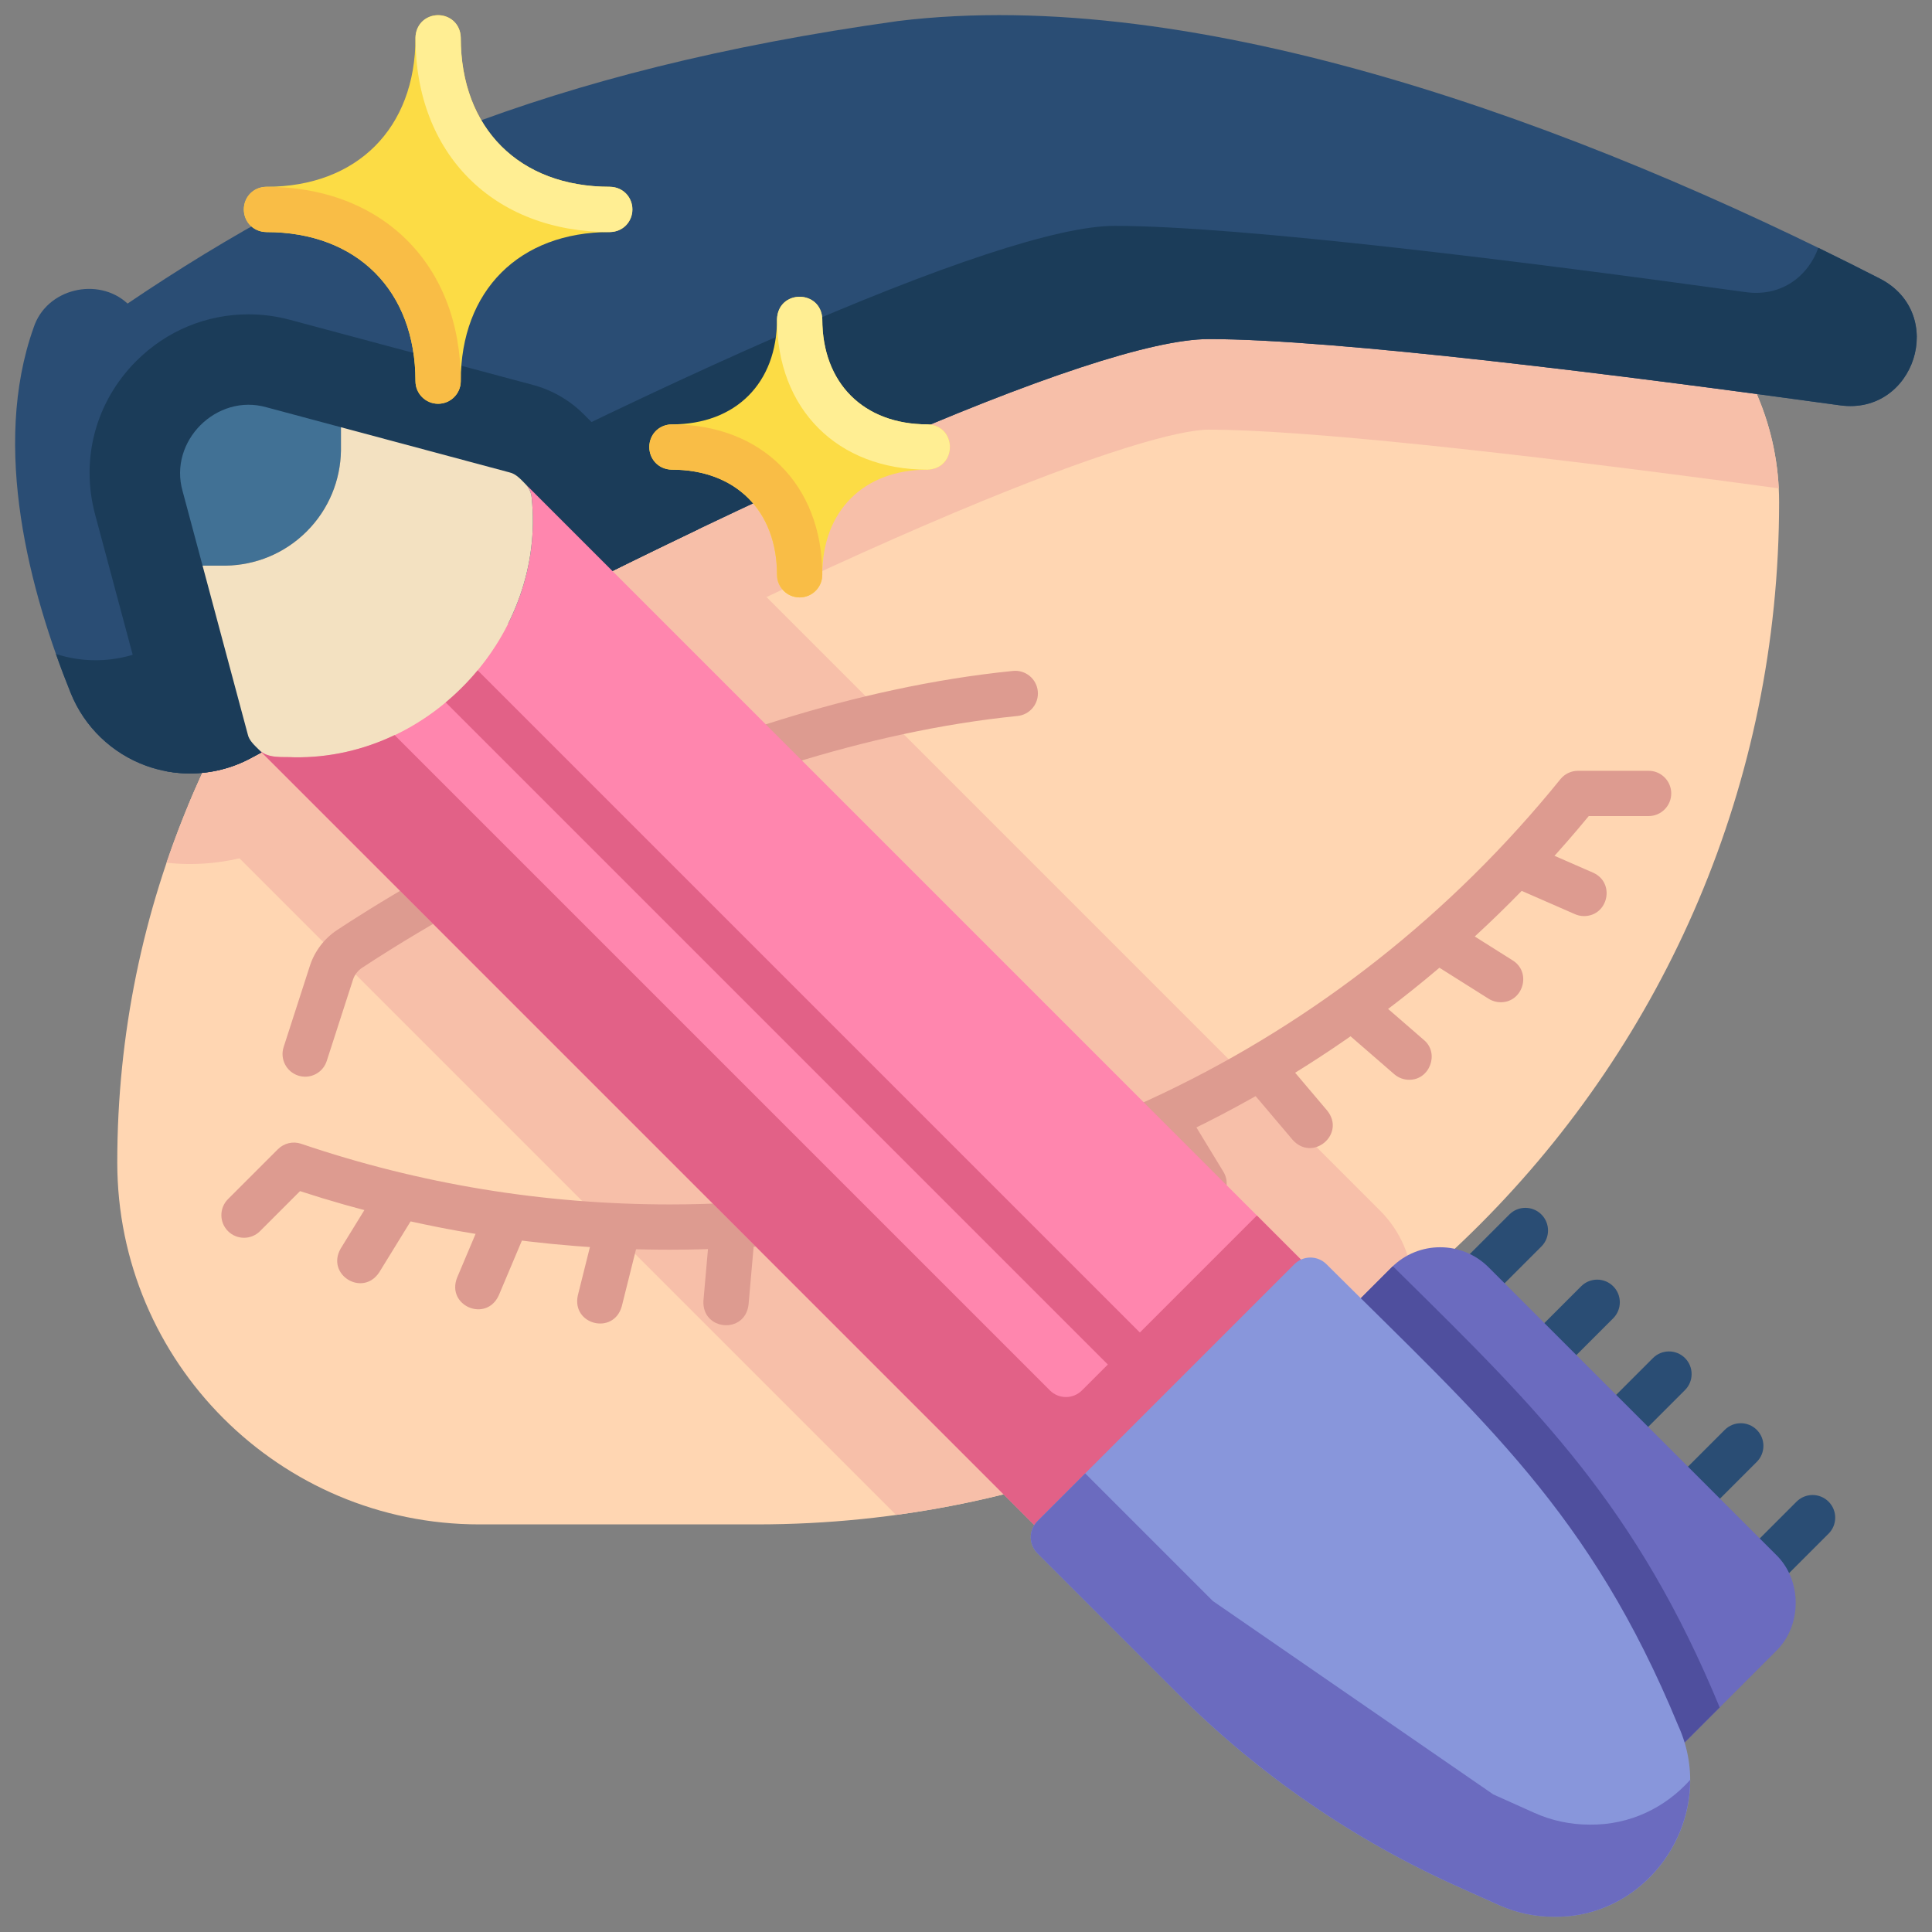 <svg id="Layer_5" height="512" viewBox="0 0 512 512" width="512" xmlns="http://www.w3.org/2000/svg" data-name="Layer 5"><rect x="0" y="0" width="512" height="512" fill="#808080" stroke="none"/><path d="m278.03 61.07h121.461c39.733 0 71.991 32.258 71.991 71.991 0 149.524-121.395 270.919-270.919 270.919h-73.528c-52.96 0-95.957-42.997-95.957-95.957 0-136.297 110.655-246.952 246.952-246.952z" fill="#ffd6b2"/><g><path d="m116.105 101.002c0-27.364-18.137-45.501-45.501-45.501 27.364 0 45.501-18.137 45.501-45.501 0 27.364 18.137 45.501 45.501 45.501-27.364 0-45.501 18.137-45.501 45.501z" fill="#fcdc45"/><path d="m211.915 152.324c0-20.363-13.497-33.86-33.86-33.86 20.363 0 33.86-13.497 33.86-33.86 0 20.363 13.497 33.86 33.86 33.86-20.363 0-33.86 13.497-33.86 33.86z" fill="#fcdc45"/><g><path d="m54.191 128.619 17.255 64.396 211.037 211.037 62.028-62.028-211.037-211.037-64.396-17.255c-9.038-2.422-17.308 5.849-14.887 14.887z" fill="#ff86ae"/><path d="m133.474 130.988-64.396-17.255c-9.038-2.422-17.308 5.849-14.887 14.887l17.255 64.396 1.451 1.451c16.272 1.421 33.035-4.086 45.488-16.54s17.96-29.216 16.54-45.488z" fill="#ffd5ae"/><path d="m81.286 140.827c5.919-5.919 8.937-13.636 9.071-21.393l-21.279-5.702c-9.038-2.422-17.308 5.849-14.887 14.887l5.702 21.279c7.757-.134 15.474-3.152 21.393-9.071z" fill="#2a4d74"/><path d="m439.266 459.759-4.891-10.891c-12.127-27.004-29.071-51.574-50.003-72.506l-37.099-37.099-68.114 68.114 37.099 37.099c20.932 20.932 45.501 37.876 72.506 50.003l10.891 4.891c11.349 5.097 24.667 2.65 33.464-6.147 8.797-8.797 11.243-22.115 6.147-33.464z" fill="#417195"/><path d="m360.577 352.567 23.795 23.795c20.932 20.932 37.876 45.501 50.003 72.505l4.891 10.891c.075.167.132.338.204.505l26.883-26.883c4.747-4.747 4.747-12.443 0-17.19l-76.105-76.105c-4.747-4.747-12.443-4.747-17.19 0l-12.481 12.481z" fill="#6b6bbf"/></g><path d="m439.266 459.759-4.891-10.891c-12.127-27.004-29.071-51.574-50.003-72.506l-37.099-37.099-68.114 68.114 37.099 37.099c20.932 20.932 45.501 37.876 72.506 50.003l10.891 4.891c11.349 5.097 24.667 2.65 33.464-6.147 8.797-8.797 11.243-22.115 6.147-33.464z" fill="#8896db"/></g><g><path d="m374.468 340.783c-.298-7.263-3.21-14.438-8.743-19.971l-211.037-211.038c-3.619-3.619-8.124-6.249-13.042-7.641-40.74 27.042-72.987 65.846-91.901 111.574.164.172.319.353.488.521l187.238 187.238c51.746-7.05 98.839-28.705 136.997-60.684z" fill="#f7bfa9"/><g fill="#2a4d74"><path d="m484.591 397.953c-2.343-2.343-6.143-2.343-8.485 0l-13.996 13.996c-2.343 2.343-2.343 6.142 0 8.485s6.143 2.343 8.485 0l13.996-13.996c2.343-2.343 2.343-6.142 0-8.485z"/><path d="m465.565 378.927c-2.343-2.343-6.143-2.343-8.485 0l-13.996 13.996c-2.343 2.343-2.343 6.142 0 8.485s6.143 2.343 8.485 0l13.996-13.996c2.343-2.343 2.343-6.142 0-8.485z"/><path d="m446.539 359.9c-2.343-2.343-6.143-2.343-8.485 0l-13.996 13.996c-2.343 2.343-2.343 6.142 0 8.485s6.143 2.343 8.485 0l13.996-13.996c2.343-2.343 2.343-6.142 0-8.485z"/><path d="m427.512 340.874c-2.343-2.343-6.143-2.343-8.485 0l-13.996 13.996c-2.343 2.343-2.343 6.142 0 8.485s6.143 2.343 8.485 0l13.996-13.996c2.343-2.343 2.343-6.142 0-8.485z"/><path d="m408.486 321.848c-2.344-2.343-6.143-2.343-8.485 0l-13.995 13.996c-2.343 2.343-2.343 6.142 0 8.485s6.142 2.343 8.485 0l13.995-13.996c2.343-2.343 2.343-6.142 0-8.485z"/></g><path d="m470.596 411.949-76.105-76.105c-7.078-7.078-18.596-7.077-25.675 0l-12.48 12.481c-2.343 2.343-2.343 6.142 0 8.485l23.795 23.795c23.466 23.154 41.015 51.24 53.652 81.595 1.288 4.098 6.958 5.458 9.931 2.307 0 0 26.883-26.883 26.883-26.883 7.041-6.758 7.045-18.917 0-25.675z" fill="#6b6bbf"/><path d="m177.522 331.186c-33.511 0-66.466-5.222-98.01-15.525l-10.605 10.605c-2.343 2.343-6.143 2.343-8.485 0s-2.343-6.142 0-8.485l13.227-13.227c1.616-1.616 4.01-2.174 6.173-1.438 31.374 10.663 64.245 16.07 97.7 16.07 92.025 0 178.045-41.075 236.003-112.692 1.139-1.408 2.853-2.226 4.664-2.226h18.706c3.313 0 6 2.687 6 6s-2.687 6-6 6h-15.859c-60.22 73.07-148.807 114.917-243.514 114.917z" fill="#dd9b90"/><g><path d="m320.34 113.859c23.646 0 77.018 5.506 151.049 15.558-1.897-38.067-33.361-68.348-71.899-68.348h-121.461c-108.614 0-200.849 70.12-233.911 167.56 2.055.22 4.123.344 6.205.344 9.593 0 19.122-2.401 27.557-6.943 158.555-85.389 227.009-108.171 242.46-108.171z" fill="#f7bfa9"/><path d="m498.24 73.858c-80.099-41.036-180.824-78.02-260.305-68.276-92.918 13-150.301 38.45-204.125 74.866-7.787-7.182-21.468-4.02-24.877 6.305-11.372 31.836-.941 70.278 9.811 96.921 3.618 8.964 10.91 15.99 20.005 19.275 3.748 1.354 7.666 2.024 11.574 2.024 5.589 0 11.158-1.371 16.177-4.074 129.108-69.53 224.001-111.041 253.84-111.041 33.425 0 109.446 9.552 167.333 17.565 19.689 2.699 28.491-24.278 10.566-33.566z" fill="#2a4d74"/><path d="m498.24 73.858c-5.369-2.75-10.833-5.482-16.374-8.183-2.582 7.312-9.585 13.066-19.193 11.749-57.888-8.013-133.909-17.565-167.333-17.565-29.838 0-124.731 41.51-253.84 111.041-5.019 2.703-10.587 4.074-16.177 4.074-3.538 0-7.082-.555-10.502-1.663 1.276 3.611 2.597 7.078 3.923 10.364 3.618 8.964 10.91 15.99 20.005 19.275 3.748 1.354 7.666 2.024 11.574 2.024 5.589 0 11.158-1.371 16.177-4.074 129.108-69.53 224.001-111.041 253.84-111.041 33.425 0 109.446 9.552 167.333 17.565 19.689 2.699 28.491-24.278 10.566-33.566z" fill="#1b3c59"/></g><path d="m80.877 285.334c-.611 0-1.233-.094-1.846-.292-3.153-1.019-4.883-4.401-3.865-7.554l6.956-21.529c1.25-3.867 3.802-7.231 7.189-9.474 15.071-9.977 94.537-60.176 179.146-68.684 3.293-.333 6.238 2.073 6.57 5.37s-2.072 6.238-5.37 6.57c-81.799 8.226-159.063 57.048-173.722 66.751-1.127.747-1.978 1.867-2.394 3.156l-6.956 21.53c-.821 2.54-3.175 4.157-5.708 4.157z" fill="#dd9b90"/><g fill="#dd9b90"><path d="m108.33 313.016c-2.822-1.736-6.518-.857-8.255 1.965l-9.805 15.93c-3.925 6.882 5.799 12.924 10.22 6.29 0 0 9.805-15.93 9.805-15.93 1.737-2.822.857-6.518-1.965-8.255z"/><path d="m136.138 318.485c-3.051-1.289-6.572.141-7.861 3.194l-7.167 16.976c-2.837 7.388 7.686 11.9 11.055 4.667 0 0 7.167-16.976 7.167-16.976 1.289-3.053-.141-6.572-3.194-7.861z"/><path d="m164.816 321.296c-3.215-.802-6.472 1.151-7.276 4.366l-4.415 17.658c-1.666 7.737 9.426 10.576 11.642 2.91 0 0 4.415-17.658 4.415-17.658.804-3.214-1.151-6.472-4.366-7.276z"/><path d="m194.499 321.304c-3.31-.287-6.212 2.15-6.503 5.451l-1.58 17.96c-.428 7.917 10.974 8.956 11.954 1.052 0 0 1.58-17.96 1.58-17.96.29-3.301-2.15-6.212-5.451-6.503z"/><path d="m230.545 323.921c-.848-7.898-12.266-7.08-11.969.862 0 0 1.288 17.868 1.288 17.868.227 3.312 3.153 5.804 6.416 5.553 3.305-.238 5.791-3.11 5.553-6.416l-1.288-17.868z"/><path d="m259.991 317.074c-2.083-7.665-13.235-5.044-11.68 2.752 0 0 4.095 17.38 4.095 17.38.747 3.249 4.076 5.231 7.216 4.464 3.226-.76 5.224-3.991 4.464-7.216z"/><path d="m288.153 307.451c-3.267-7.24-13.865-2.892-11.099 4.562 0 0 6.789 16.516 6.789 16.516 3.297 7.261 13.865 2.859 11.099-4.562 0 0-6.789-16.516-6.789-16.516z"/><path d="m314.899 295.232c-4.36-6.638-14.147-.686-10.248 6.242 0 0 9.319 15.299 9.319 15.299 1.734 2.855 5.461 3.712 8.245 2.003 2.83-1.724 3.727-5.416 2.003-8.245z"/><path d="m340.096 280.589c-5.335-5.881-14.083 1.513-9.157 7.755 0 0 11.651 13.759 11.651 13.759 5.317 5.895 14.095-1.551 9.157-7.755 0 0-11.651-13.759-11.651-13.759z"/><path d="m377.362 275.616-13.75-11.924c-6.174-4.995-13.685 3.652-7.862 9.065 0 0 13.75 11.924 13.75 11.924 1.136.985 2.535 1.467 3.929 1.467 5.423.091 8.14-6.979 3.934-10.533z"/><path d="m400.898 254.528-15.589-9.826c-6.859-4.003-12.973 5.683-6.398 10.151 0 0 15.589 9.826 15.589 9.826.994.626 2.1.925 3.193.925 5.908.038 8.292-7.88 3.205-11.077z"/><path d="m422.198 231.273-17.14-7.491c-3.036-1.327-6.573.058-7.901 3.095-1.327 3.036.059 6.574 3.095 7.901l17.14 7.491c.782.342 1.597.503 2.4.503 6.412-.035 8.349-8.827 2.406-11.5z"/></g><path d="m154.688 109.774c-3.72-3.719-8.372-6.405-13.449-7.764l-64.396-17.255c-3.597-.964-7.295-1.453-10.992-1.453-11.196 0-21.752 4.39-29.727 12.364-10.775 10.776-14.854 25.998-10.909 40.718l17.253 64.391c.323 1.205.726 2.384 1.193 3.534 2.202.438 4.434.664 6.663.664 5.589 0 11.158-1.371 16.177-4.074 43.907-23.646 83.852-44.047 118.632-60.681l-30.445-30.445z" fill="#1b3c59"/><path d="m348.754 337.782-209.586-209.586s0 0 0 0c.998.998 1.611 2.314 1.734 3.72 3.777 36.17-26.706 69.367-62.967 68.77-3.104-.193-6.875.454-9.28-1.977l209.586 209.586c1.125 1.125 2.651 1.757 4.243 1.757s3.117-.632 4.243-1.757l62.028-62.028c2.343-2.343 2.343-6.142 0-8.485z" fill="#ff86ae"/><path d="m317.74 368.796-195.112-195.112c-5.692-5.376-13.958 2.581-8.485 8.485 0 0 195.112 195.112 195.112 195.112 5.729 5.391 13.942-2.611 8.485-8.485z" fill="#e26187"/><path d="m70.631 107.937c-13.234-3.78-26.022 8.99-22.235 22.235 0 0 2.334 8.713 5.285 19.726h6.211c7.757-.134 15.474-3.152 21.393-9.071s8.937-13.636 9.071-21.393v-6.212l-19.726-5.286z" fill="#417195"/><path d="m455.734 452.485c-21.95-53.147-47.998-78.836-84.031-114.373-.847-.835-1.721-1.699-2.58-2.547-.1.096-.208.179-.307.277l-12.48 12.481c-2.343 2.343-2.343 6.142 0 8.485l23.795 23.795c23.466 23.154 41.015 51.24 53.652 81.595 1.288 4.098 6.958 5.458 9.931 2.307 0 0 5.806-5.806 12.021-12.021z" fill="#4f4f9e"/><path d="m140.902 131.917c-.123-1.405-.736-2.722-1.734-3.72-1.157-1.18-2.457-2.642-4.141-3.005l-44.67-11.969v6.212c-.133 7.757-3.152 15.474-9.071 21.393s-13.636 8.937-21.393 9.071h-6.211c5.073 18.933 11.969 44.67 11.969 44.67.333 1.685 1.853 2.987 3.004 4.141 2.405 2.431 6.175 1.784 9.28 1.977 36.262.597 66.744-32.599 62.967-68.77z" fill="#f3e1c1"/><path d="m104.574 194.806c-8.156 3.883-17.197 6.035-26.639 5.88-3.104-.193-6.875.454-9.28-1.977l209.586 209.586c1.125 1.125 2.651 1.757 4.243 1.757s3.117-.632 4.243-1.757l62.028-62.028c2.343-2.343 2.343-6.142 0-8.485l-15.668-15.668-46.359 46.359c-1.125 1.125-2.651 1.757-4.243 1.757s-3.117-.632-4.243-1.757z" fill="#e26187"/><g><path d="m245.774 112.464c-16.924 0-27.859-10.936-27.859-27.859-.266-7.923-11.721-7.958-12 0 0 16.924-10.936 27.859-27.86 27.859-3.313 0-6 2.687-6 6s2.687 6 6 6c16.924 0 27.86 10.936 27.86 27.86 0 3.313 2.687 6 6 6s6-2.687 6-6c0-16.924 10.936-27.86 27.859-27.86 7.923-.266 7.958-11.721 0-12z" fill="#fcdc45"/><g><path d="m178.055 112.464c-7.937.275-7.947 11.722 0 12 16.924 0 27.86 10.936 27.86 27.86 0 3.313 2.687 6 6 6s6-2.687 6-6c0-23.841-16.019-39.86-39.86-39.86z" fill="#f9bd46"/><path d="m245.774 112.464c-16.924 0-27.859-10.936-27.859-27.859-.265-7.929-11.725-7.951-12 0 0 23.841 16.018 39.859 39.859 39.859 7.937-.275 7.947-11.722 0-12z" fill="#ffee93"/></g><path d="m161.606 49.501c-23.996 0-39.5-15.505-39.5-39.501 0-3.313-2.687-6-6-6s-6 2.687-6 6c0 23.996-15.505 39.501-39.501 39.501-3.313 0-6 2.687-6 6s2.687 6 6 6c23.996 0 39.501 15.505 39.501 39.5 0 3.313 2.687 6 6 6s6-2.687 6-6c0-23.996 15.505-39.5 39.5-39.5 7.916-.263 7.964-11.719 0-12z" fill="#fcdc45"/><g><path d="m161.606 49.501c-23.996 0-39.5-15.505-39.5-39.501-.262-7.924-11.725-7.955-12 0 0 30.804 20.696 51.501 51.5 51.501 3.313 0 6-2.687 6-6s-2.687-6-6-6z" fill="#ffee93"/><path d="m70.604 49.501c-7.934.275-7.95 11.721 0 12 23.996 0 39.501 15.505 39.501 39.5 0 3.313 2.687 6 6 6s6-2.687 6-6c0-30.804-20.697-51.5-51.501-51.5z" fill="#f9bd46"/></g></g><path d="m444.74 457.301c-23.299-56.534-51.502-80.747-93.224-122.28-1.124-1.125-2.651-1.758-4.242-1.758s-3.117.632-4.243 1.757l-68.114 68.114c-2.343 2.343-2.343 6.142 0 8.485l37.099 37.099c21.526 21.526 46.521 38.763 74.291 51.234l10.891 4.891c4.685 2.104 9.68 3.124 14.647 3.124 25.734.337 43.652-27.14 32.896-50.666z" fill="#8896db"/><path d="m321.432 424.298-33.84-33.84-12.675 12.676c-2.343 2.343-2.343 6.142 0 8.485l37.099 37.099c21.526 21.526 46.521 38.763 74.291 51.234l10.891 4.891c4.685 2.104 9.68 3.124 14.647 3.124 20.565.27 36.121-17.226 36.058-36.27-6.502 7.261-15.883 11.991-26.642 11.85-4.967 0-9.962-1.02-14.647-3.124l-10.891-4.891z" fill="#6b6bbf"/></g></svg>